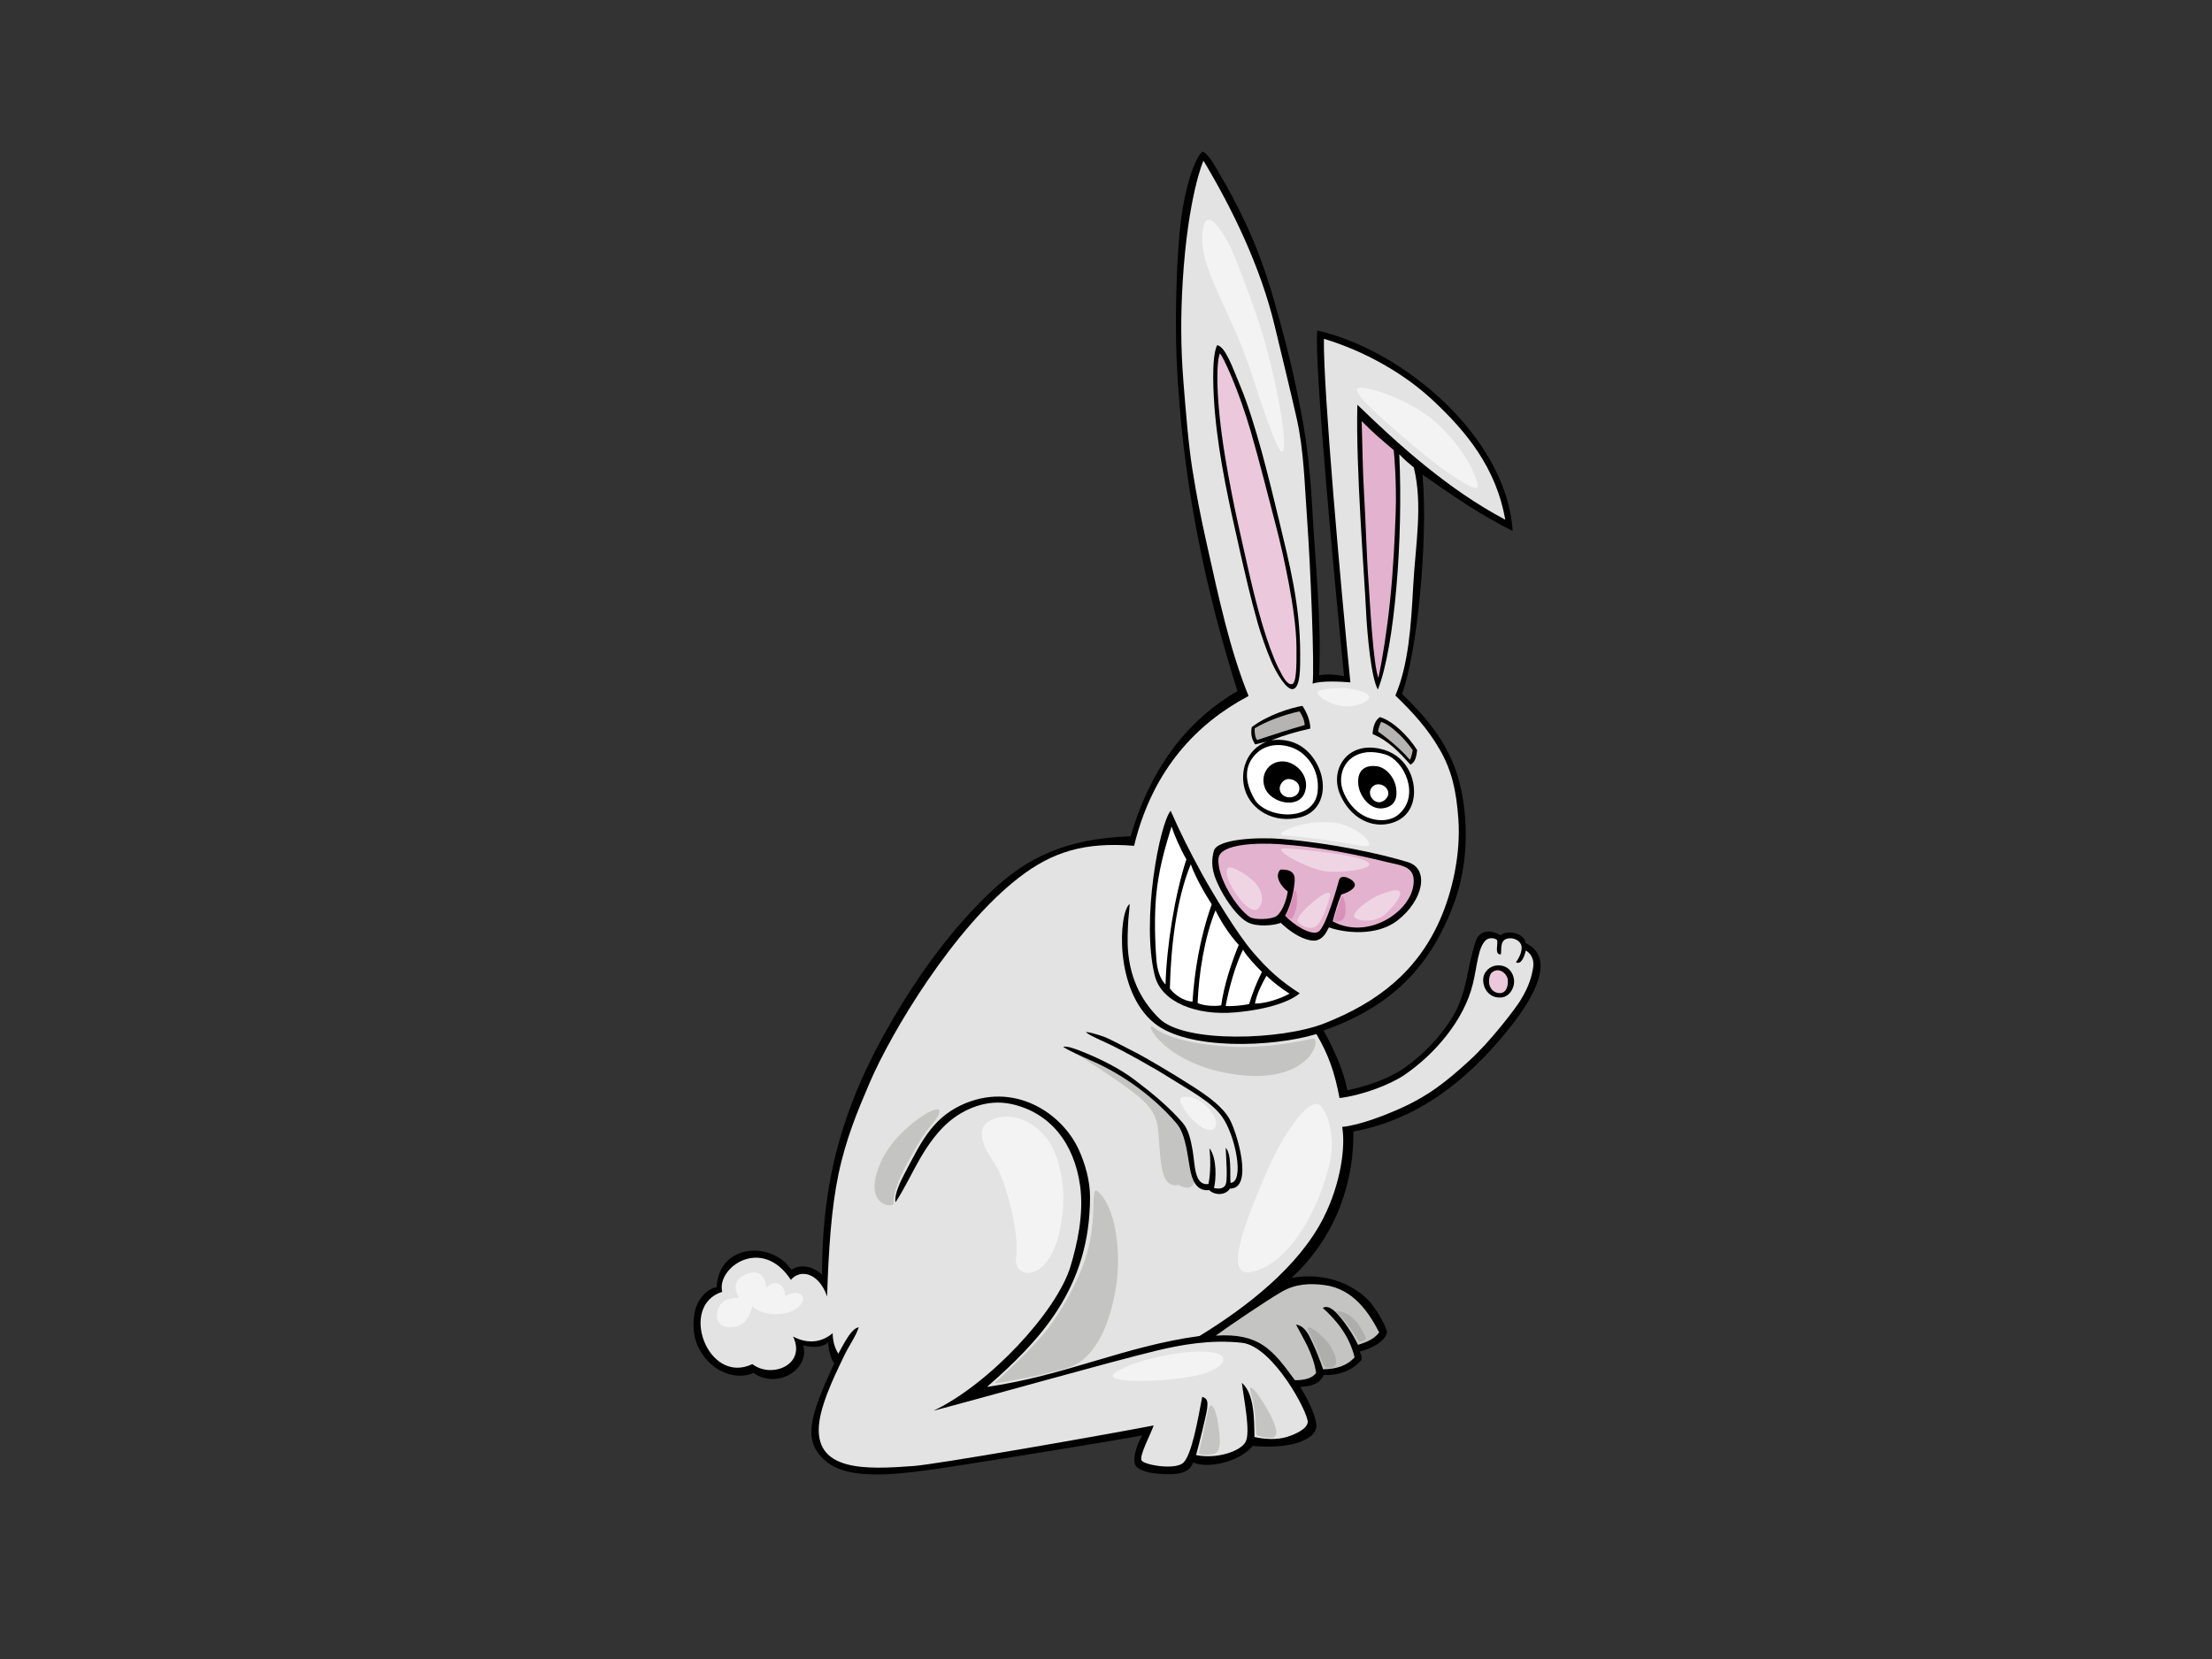 <?xml version="1.0" encoding="utf-8"?>
<!-- Generator: Adobe Illustrator 17.0.0, SVG Export Plug-In . SVG Version: 6.00 Build 0)  -->
<!DOCTYPE svg PUBLIC "-//W3C//DTD SVG 1.1//EN" "http://www.w3.org/Graphics/SVG/1.1/DTD/svg11.dtd">
<svg version="1.1" id="Layer_1" xmlns="http://www.w3.org/2000/svg" xmlns:xlink="http://www.w3.org/1999/xlink" x="0px" y="0px"
	 width="800px" height="600px" viewBox="0 0 800 600" enable-background="new 0 0 800 600" xml:space="preserve">
<rect x="0" y="0" width="800" height="600" fill="#333333" stroke="none"/>
<g>
	<path fill-rule="evenodd" clip-rule="evenodd" d="M440.985,62.735c13.588,22.999,18.009,39.424,21.586,52.325
		c3.576,12.899,5.266,20.168,7.868,33.37c2.6,13.203,3.64,25.315,4.354,38.76c0.715,13.447,3.269,38.185,2.277,57.051
		c2.895-0.577,6.196-0.249,9.037,0.303c-3.357-32.987-10.962-114.416-9.7-124.994c30.971,6.903,68.552,38.586,70.655,72.472
		c-11.406-5.672-20.818-12.143-32.595-20.371c2.102,23.505-1.891,64.246-7.393,79.313c7.462,7.326,14.192,14.641,18.678,25.609
		c4.488,10.969,6.772,31.135,0.56,48.837c-9.252,26.377-25.514,39.434-47.593,47.304c3.629,6.69,7.24,14.427,8.564,21.603
		c7.251-1.52,15.046-4.149,20.978-8.334c5.931-4.186,12.114-10.276,16.779-17.687c3.057-4.853,4.777-10.753,5.889-16.813
		c0.624-3.389,1.796-7.847,2.589-10.532c1.689-5.714,6.807-4.193,9.226-2.673c2.082-2.095,8.599-0.969,9.058,2.831
		c11.083,5.24,2.934,19.566-5.393,30.098c-12.267,15.518-30.511,33.195-56.96,38.02c0.358,16.553-5.4,37.432-22.369,52.926
		c12.178-2.125,22.137,2.278,27.829,8.1c2.142,2.192,5.994,8.327,6.729,11.459c-0.484,3.606-6.306,6.27-9.908,7.114
		c0.552,1.017,0.866,1.995,0.656,3.072c-3.015,3.27-7.147,5.583-13.576,5.391c-1.466,2.961-4.356,4.186-8.608,4.304
		c2.781,4.192,6.518,12.046,5.782,14.985c-1.141,4.555-10.094,7.54-22.921,6.364c-4.836,5.876-16.342,8.325-21.552,5.975
		c-1.451,4.303-6.414,4.506-12.093,4.114c-5.677-0.392-8.5-1.923-8.936-3.526c-0.847-3.123,1.105-7.835,2.627-10.382
		c-7.087,1.442-55.111,9.212-69.589,11.407c-18.16,2.759-36.176,5.2-44.779-2.027c-8.621-7.242-6.066-15.762,2.945-35.434
		c-1.344-2.006-2.01-4.651-2.153-7.644c-2.017,2.003-5.514,2.003-9.069,1.146c2.614,8.377-9.223,16.146-17.967,9.963
		c-4.304,2.047-11.299,1.169-16.41-4.217c-5.111-5.388-5.964-11.547-4.841-17.667c0.942-5.142,4.841-8.644,7.928-9.14
		c0.813-15.795,19.96-16.794,27.043-6.272c3.655-2.453,8.444-0.914,11.099,1.834c-0.07-37.941,9.184-66.101,29.236-98.573
		c8.881-14.382,19.927-28.902,32.393-40.514c12.376-11.528,25.912-18.678,49.974-19.541c7.711-26.435,21.892-42.82,38.62-52.498
		c-11.291-35.674-20.149-75.708-22.025-120.644c-0.624-14.961,0.056-37.986,1.616-49.916c1.562-11.933,4.876-22.046,7.736-24.529
		C437.017,55.466,439.498,60.217,440.985,62.735z"/>
	<path fill-rule="evenodd" clip-rule="evenodd" fill="#E3E3E3" d="M436.42,196.624c-2.27-10.199-3.537-16.707-5.188-26.935
		c-1.449-8.989-2.434-21.736-3.252-31.916c-0.974-12.145-0.97-23.937-0.24-35.919c1.867-30.58,7.387-43.721,7.523-43.721
		c10.317,17.221,20.636,38.256,25.786,59.892c2.595,10.907,5.306,21.782,7.873,33.095c2.652,11.693,2.889,23.911,3.835,37.043
		c1.205,16.765,2.687,52.932,1.972,59.108c3.045-1.152,10.045-0.777,13.653-0.485c-3.355-33.439-9.872-106.276-9.57-124.247
		c14.708,4.418,28.964,12.521,39.232,22.084c12.419,11.566,23.012,24.543,26.376,43.35c-20.49-10.836-38.364-26.897-53.504-41.588
		c-0.648,21.85,2.567,62.53,3.123,74.297c0.396,8.411,1.819,24.409,4.29,28.707c6.112-15.382,9.185-55.018,7.736-85.107
		c1.953,2.075,3.643,3.468,5.269,4.801c3.339,13.697,0.559,28.169-0.222,42.772c-0.783,14.627-1.724,28.636-6.46,39.675
		c6.483,6.275,11.694,12.002,16.055,19.56c4.291,7.437,5.979,14.658,6.729,25.072c0.922,12.81-2.219,26.27-6.449,36.039
		c-8.232,19.008-22.653,30.354-42.175,37.979c-15.214,5.943-50.25,7.252-59.489-1.772c-12.811-12.508-11.561-27.358-11.405-32.744
		c0.128-4.41,0.625-6.695,0.625-8.731c-3.906,2.91-5.747,31.179,8.907,43.08c12.186,9.897,42.576,8.771,58.642,3.976
		c4.516,7.606,6.76,14.471,8.361,23.13c7.537-0.836,18.077-4.677,23.428-8.322c10.894-7.424,21.612-19.692,24.83-33.095
		c1.618-6.735,1.831-13.206,4.746-15.741c0.969-0.845,3.036-0.89,3.993,0.055c0.436,1.325-1.087,5.329,1.353,5.156
		c0.335-1.438-0.453-4.843,2.08-5.63c2.531-0.788,5.118,0.787,5.4,2.673c0.282,1.886-0.843,4.192-2.029,5.779
		c2.026,1.194,3.21-2.584,3.548-4.207c1.744,0.839,3.149,3.193,2.7,5.972c-0.518,3.22-1.356,6.784-4.675,12.13
		c-1.915,3.085-10.69,14.641-18.307,21.598c-8.259,7.548-14.963,13.043-26.361,17.964c-4.311,1.861-13.181,5.456-19.745,6.115
		c1.262,7.054-0.445,20.398-6.73,32.84c-8.917,17.657-27.617,32.203-44.86,42.781c-26.947,3.623-48.41,14.303-76.852,18.409
		c18.733-16.467,37.322-35.445,37.255-68.798c-0.013-5.876-1.817-12.04-4.037-16.924c-6.16-13.553-23.733-25.015-42.595-16.168
		c-10.913,5.118-15.028,14.568-20.187,24.257c-1.643,3.081-4.072,8.025-3.526,10.852c2.96-4.386,6.437-11.686,9.211-16.39
		c2.767-4.691,6.21-9.476,10.35-12.917c4.865-4.045,13.143-8.297,22.563-6.171c13.661,3.085,22.458,13.921,24.631,29.5
		c1.421,10.18-1.061,21.266-3.518,29.308c-4.944,16.178-29.195,42.385-49.472,52.056c17.854-4.661,63.479-17.596,80.797-21.761
		c8.342-2.003,19.376-4.077,30.731-2.804c11.356,1.274,24.175,25.623,23.784,28.771c-0.317,2.531-4.804,4.435-7.471,5.263
		c-3.643,1.138-8.162,0.87-11.791,0.048c-0.107-6.952-0.087-15.683-4.559-19.601c0.668,5.694,3.296,18.033,1.298,21.462
		c-1.996,3.429-10.511,6.17-17.852,4.672c1.227-4.585,3.661-14.269,3.975-16.718c0.316-2.449,0.235-3.79-1.755-4.341
		c-1.504,7.768-3.817,21.578-7.077,24.025c-3.259,2.449-13.773,0.588-14.824-0.978c-1.052-1.568,3.258-9.501,4.34-12.703
		c-20.723,3.976-78.546,14.052-86.806,14.664c-17.057,1.269-36.591,2.239-34.114-15.982c1.142-8.415,7.25-20.141,8.865-23.648
		c1.614-3.509,4.437-7.393,5.38-10.526c-2.422,0.375-4.573,4.385-7.381,9.54c-1.499-2.397-2.036-5.156-2.036-7.412
		c-4.034,3.384-9.011,4.01-14.317,1.207c4.904,10.196-7.742,15.334-14.738,9.966c-16.139,7.747-26.766-21.197-10.898-26.136
		c-2.147-8.844,14.397-20.37,24.829-4.325c3.394-4.05,10.149-2.638,13.107,6.008c0.537-17.291,1.6-32.208,4.089-44.098
		c2.756-13.164,7.029-23.171,11.215-32.991c7.969-18.693,30.54-56.227,54.073-74.411c12.095-9.346,23.755-12.93,41.647-11.495
		c6.785-27.873,22.924-44.398,41.402-54.178C444.784,234.992,440.799,216.283,436.42,196.624z"/>
	<path fill-rule="evenodd" clip-rule="evenodd" d="M448.612,139.725c5.382,12.888,10.546,34.219,13.953,48.385
		c3.767,15.662,7.667,30.729,7.667,48.364c0,4.881,0.141,12.13-2.591,12.734c-2.29,0.509-5.982-5.752-7.737-9.748
		c-1.757-3.998-3.77-9.742-4.944-13.81c-2.599-9.03-4.832-18.856-6.832-27.711c-3.275-14.502-7.195-31.596-8.701-48.419
		c-0.558-6.236-1.447-20.264,0.771-24.685C443.218,125.416,445.667,132.671,448.612,139.725z"/>
	<path fill-rule="evenodd" clip-rule="evenodd" fill="#C4C4C3" d="M432.117,427.154c0,0-0.738,2.574-2.765,2.404
		c-2.027-0.173-3.135-1.031-3.135-1.031s-2.398,0.857-4.24-1.373c-1.845-2.233-2.397-8.071-2.767-14.085
		c-0.368-6.01-0.368-10.131-6.452-15.628c-6.086-5.497-23.786-16.49-23.786-16.49s9.22,2.751,20.098,9.619
		c10.878,6.87,17.885,14.942,19.546,19.235c1.657,4.294,2.025,11.337,2.397,13.054C431.379,424.578,432.117,427.154,432.117,427.154
		z"/>
	<path fill-rule="evenodd" clip-rule="evenodd" fill="#EBC8DC" d="M441.179,127.844c-1.38,3.216-1.48,16.914,1.886,37.303
		c1.347,8.159,3.289,18.069,4.66,24.141c2.946,13.042,5.442,25.173,8.866,36.71c1.585,5.338,3.833,11.764,5.719,15.52
		c1.887,3.753,3.186,6.055,4.877,5.934c1.69-0.121,1.766-6.581,1.701-13.484c-0.067-6.904-1.39-15.621-2.691-22.552
		c-1.392-7.414-3.146-15.267-4.976-22.178c-2.347-8.86-5.423-21.309-8.823-33.056C448.039,141.125,442.283,128.632,441.179,127.844z
		"/>
	<path fill-rule="evenodd" clip-rule="evenodd" fill="#E3B2CE" d="M492.478,152.308c0.29,8.999,0.321,17.616,0.869,26.641
		c0.679,11.101,0.809,20.881,1.668,32.592c0.391,5.332,1.594,28.96,3.51,33.67c1.375-6.461,3.081-16.947,4.228-28.041
		c1.116-10.828,1.686-22.224,2.014-31.735c0.387-11.21-0.572-21.424-0.715-22.649C499.891,159.272,496.511,156.426,492.478,152.308z
		"/>
	<path fill-rule="evenodd" clip-rule="evenodd" d="M452.695,262.996c5.522-4.313,14.293-7.072,18.345-7.713
		c1.604,2.404,2.85,5.391,2.85,8.211c-4.808,1.078-9.261,2.323-14.069,4.232c8.28-1.08,13.891,3.233,16.829,9.288
		c3.584,7.383,1.915,16.457-6.412,18.581c-9.44,2.405-17.862-2.622-20.037-10.12c-1.913-6.605,0.624-14.437,7.927-17.254
		c-1.781,0.416-3.474,0.83-4.186,0.997C452.827,267.488,452.251,265.817,452.695,262.996z"/>
	<path fill-rule="evenodd" clip-rule="evenodd" fill="#B5B4B3" d="M453.765,263.409c-0.09,1.576,0.178,3.402,0.89,4.231
		c5.966-1.989,12.111-3.981,17.188-5.391c0-1.657-0.89-3.649-1.869-4.977C464.184,258.515,457.86,260.92,453.765,263.409z"/>
	<path fill-rule="evenodd" clip-rule="evenodd" d="M499.09,259.346c4.674,1.372,10.331,6.969,13.437,11.927
		c-0.167,1.676-0.566,4.488-2.423,5.264c-3.888-4.254-7.698-8.542-13.683-11.053C496.51,263.162,497.265,260.404,499.09,259.346z"/>
	<path fill-rule="evenodd" clip-rule="evenodd" fill="#B5B4B3" d="M509.867,274.774c0.672-0.78,1.067-3.484,1.067-3.484
		s-1.958-2.903-4.808-5.639c-2.677-2.573-4.897-4.065-6.59-4.564c-0.89,1.578-1.157,3.485-1.157,3.485
		S505.324,269.382,509.867,274.774z"/>
	<path fill-rule="evenodd" clip-rule="evenodd" d="M484.754,287.548c-3.777-8.444,1.604-18.167,12.201-17.088
		c10.596,1.079,14.854,9.775,14.426,16.756c-0.355,5.806-3.857,9.942-10.062,10.866
		C495.172,298.995,488.316,295.513,484.754,287.548z"/>
	<path fill-rule="evenodd" clip-rule="evenodd" fill="#FFFFFF" d="M476.561,286.138c-1.161,11.543-18.789,9.87-22.796,2.986
		c-4.008-6.886-3.484-12.298,0.211-16.228c2.489-2.646,6.824-4.51,12.613-2.768C472.376,271.871,477.362,278.176,476.561,286.138z"
		/>
	<path fill-rule="evenodd" clip-rule="evenodd" fill="#FFFFFF" d="M505.77,294.598c-3.741,3.151-10.338,2.535-14.784-1.077
		c-3.448-2.801-5.81-7.44-5.966-10.699c-0.357-7.467,6.057-13.024,16.03-9.956C507.784,274.939,513.897,287.753,505.77,294.598z"/>
	<path fill-rule="evenodd" clip-rule="evenodd" d="M471.842,286.719c-2.314,6.054-12.2,3.65-14.337-1.66
		c-2.137-5.308,1.99-10.67,7.837-9.539C470.134,276.664,473.755,281.712,471.842,286.719z"/>
	<path fill-rule="evenodd" clip-rule="evenodd" d="M500.01,292.332c-3.745,0.434-6.867-2.734-8.132-6.029
		c-1.361-3.54-1.336-10.037,5.966-9.208c3.194,0.362,6.352,3.712,7.037,7.633C505.483,288.187,504.792,291.779,500.01,292.332z"/>
	<path fill-rule="evenodd" clip-rule="evenodd" fill="#FFFFFF" d="M466.054,281.741c-2.228,0-4.316,3.068-2.583,5.309
		c1.602,2.074,5.521,1.66,6.323-0.912C470.595,283.568,468.28,281.741,466.054,281.741z"/>
	<path fill-rule="evenodd" clip-rule="evenodd" fill="#FFFFFF" d="M500.961,289.209c3.55-3.219-1.96-7.55-4.719-4.562
		C493.769,287.319,497.666,292.194,500.961,289.209z"/>
	<path fill-rule="evenodd" clip-rule="evenodd" d="M434.603,315.837c4.265,7.791,13.011,22.092,18.397,28.362
		c5.383,6.27,9.766,10.36,17.051,15.049c-3.022,2.625-10.532,5.761-23.333,6.896c-14.134,1.252-26.693-3.733-29.07-13.264
		c-5.033-20.174,1.786-55,5.737-59.669C426.75,300.942,430.339,308.046,434.603,315.837z"/>
	<path fill-rule="evenodd" clip-rule="evenodd" fill="#FFFFFF" d="M421.526,356.065c0.42-14.101,3.348-32.396,7.544-45.276
		c-2.365-4.121-4.317-8.724-5.367-11.875c-2.502,8.084-4.704,15.869-5.543,24.833c-0.707,7.551-0.496,16.679,0.106,23.7
		C418.529,350.532,419.463,353.964,421.526,356.065z"/>
	<path fill-rule="evenodd" clip-rule="evenodd" d="M463.231,333.771c-2.579,0.946-8.594,1.602-12.074-0.258
		c-3.479-1.861-7.457-7.455-9.645-11.675c-2.187-4.223-4.063-8.444-2.501-14.118c1.203-4.365,16.117-5.018,24.663-4.292
		c17.994,1.527,35.494,5.309,45.494,8.368c7.921,2.421,5.624,13.825-3.749,21.104c-7.686,5.962-19.556,4.417-24.789,2.493
		c-0.993,1.871-1.93,3.91-4.274,4.636C474.013,340.758,468.778,339.082,463.231,333.771z"/>
	<path fill-rule="evenodd" clip-rule="evenodd" fill="#E3B2CE" d="M465.73,322.418c-1.918-1.373-5.163-5.343-2.664-7.897
		c2.816-0.18,5.007,0.62,5.165,3.093c0.156,2.476-1.066,9.417-3.438,13.536c2.792,3.165,9.375,7.423,12.03,5.823
		c2.657-1.602,6.876-16.447,7.5-18.776c0.627-2.328,5.157-0.289,5.627,1.456c0.469,1.747-2.68,3.217-4.879,3.894
		c-1.372,3.238-2.323,6.783-3.09,9.642c12.221,6.791,27.479-2.811,29.132-12.652c1.211-7.2-3.858-7.391-9.446-8.743
		c-12.03-2.911-24.189-5.484-39.003-6.488c-6.803-0.461-21.585-0.44-22.004,5.266c-0.51,6.92,6.799,18.096,11.304,21.059
		c1.729,1.138,7.828,0.974,9.704-0.334C463.543,329.987,465.237,325.912,465.73,322.418z"/>
	<path fill-rule="evenodd" clip-rule="evenodd" fill="#FFFFFF" d="M423.104,357.501c1.836,2.374,4.712,4.399,8.179,4.791
		c0.668-10.396,2.58-22.965,6.959-35.217c-2.931-4.551-6.136-10.393-7.576-14.514C425.407,325.228,423.418,342.746,423.104,357.501z
		"/>
	<path fill-rule="evenodd" clip-rule="evenodd" fill="#FFFFFF" d="M439.613,329.234c-3.963,9.596-6.067,22.902-6.48,33.538
		c2.018,0.943,6.022,1.279,8.536,0.828c0.979-7.106,3.575-15.063,6.33-21.861C444.164,337.517,441.313,332.781,439.613,329.234z"/>
	<path fill-rule="evenodd" clip-rule="evenodd" fill="#FFFFFF" d="M449.542,343.479c-2.833,5.7-5.03,13.793-6.277,20.347
		c2.329,0.21,6.199-0.221,8.487-0.672c1.278-4.241,2.934-8.289,4.631-11.641C453.707,348.829,450.988,345.923,449.542,343.479z"/>
	<path fill-rule="evenodd" clip-rule="evenodd" d="M547.603,355.178c-0.118,2.622-1.896,5.173-4.261,5.518
		c-4.515,0.657-7.131-3.097-6.916-6.636c0.165-2.749,2.753-5.322,6.351-4.863C546.373,349.657,547.701,353.034,547.603,355.178z"/>
	<path fill-rule="evenodd" clip-rule="evenodd" fill="#EBC8DC" d="M545.327,354.514c-0.14-2.391-3.114-4.792-5.582-2.951
		c-0.982,0.729-1.152,2.009-1.216,3.22c-0.075,1.487,0.65,3.876,3.262,4.335C544.4,359.578,545.487,357.264,545.327,354.514z"/>
	<path fill-rule="evenodd" clip-rule="evenodd" fill="#FFFFFF" d="M458.028,352.902c-1.664,3.026-3.408,6.192-4.166,10.061
		c4.413-0.03,9.774-2.06,12.5-3.592C463.069,357.263,460.754,355.441,458.028,352.902z"/>
	<path fill-rule="evenodd" clip-rule="evenodd" d="M392.715,373.299c1.478,1.306,5.911,3.096,9.607,4.887
		c3.693,1.789,14.333,7.571,21.059,11.839c6.726,4.269,14.581,8.324,18.548,13.767c4.766,6.542,8.35,23.676,3.102,24.021
		c-0.296-3.166,0.519-10.393-1.748-12.692c0.123,3.742,0.935,12.277-0.247,13.724c-1.183,1.445-3.033,0.964-3.991,0.825
		c0.814-3.027,1.11-10.942-1.616-14.361c0.359,3.554,0.486,8.882-0.378,12.916c-5.248,0.688-4.81-7.166-5.74-12.276
		c-0.667-3.676-1.425-7.347-3.573-9.855c-4.875-5.696-11.204-10.897-17.511-15.655c-5.156-3.891-12.218-7.541-19.73-10.464
		c-1.284-0.499-4.581-1.788-5.985-1.376c1.995,1.376,6.284,3.278,10.419,5.095c11.3,4.958,22.393,13.012,30.587,22.589
		c3.611,4.22,4.07,13.062,5.104,17.605c1.033,4.545,3.103,6.953,6.695,6.519c2.022,2.015,5.94,1.948,7.49-0.53
		c8.819,0.087,2.438-20.581-0.074-25.055c-2.512-4.475-7.388-8.052-13.368-11.915c-7.673-4.957-17.866-10.832-19.956-11.901
		c-2.957-1.511-10.123-5.298-11.971-5.988C397.594,374.331,393.357,373.058,392.715,373.299z"/>
	<path fill-rule="evenodd" clip-rule="evenodd" fill="#C4C4C3" d="M439.7,483.048c15.956-0.985,20.621,5.229,28.617,16.124
		c3.345,0.047,6.409-0.71,7.671-2.669c-1.106-7.118-4.643-12.371-7.267-17.451c3.109,0.486,4.514,3.447,5.795,6.189
		c1.393,2.98,2.839,6.464,3.996,9.99c5.405-0.106,8.863-1.561,11.406-4.334c-1.938-7.722-6.32-13.168-11.508-17.862
		c2.105-1.314,4.657,1.421,5.856,2.82c2.606,3.04,5.284,7.131,6.862,10.527c3.146-0.95,5.995-2.188,7.671-4.513
		c-3.902-7.527-9.497-15.74-19.785-17.109c-4.963-0.66-10.282-0.578-15.537,2.457C458.219,470.255,445.249,479.027,439.7,483.048z"
		/>
	<path fill-rule="evenodd" clip-rule="evenodd" fill="#C4C4C3" d="M474.711,375.628c0,0-14.383,3.608-28.949,2.92
		c-14.566-0.687-23.97-3.436-28.394-6.872c-4.427-3.433,3.318,13.57,30.054,17.004C474.158,392.116,478.215,375.112,474.711,375.628
		z"/>
	<path fill-rule="evenodd" clip-rule="evenodd" fill="#C4C4C3" d="M390.63,460.301c-3.465,7.915-7.928,15.974-13.645,22.672
		c-5.715,6.697-17.332,17.344-17.332,17.344s15.488-2.232,26.553-5.665c11.063-3.437,15.611-18.259,17.332-28.684
		c2.211-13.395-0.185-29.369-6.269-34.864C393.43,427.637,398.375,442.612,390.63,460.301z"/>
	<path fill-rule="evenodd" clip-rule="evenodd" fill="#C4C4C3" d="M335.868,408.09c-2.403,2.735-7.744,12.192-9.957,17.003
		c-2.213,4.808-2.766,8.243-2.766,10.131c0,1.891-11.804,0.943-4.424-15.286C325.358,405.341,349.143,392.973,335.868,408.09z"/>
	<path fill-rule="evenodd" clip-rule="evenodd" fill="#C4C4C3" d="M452.803,505.285c1.205,3.78,1.557,13.358,1.557,13.587
		c0,0.227,2.868,1.296,5.572,1.067c2.705-0.228,1.804-3.357-0.245-7.709C457.638,507.88,449.852,496.05,452.803,505.285z"/>
	<path fill-rule="evenodd" clip-rule="evenodd" fill="#C4C4C3" d="M436.905,510.474c-0.552,2.728-3.033,13.972-3.278,14.809
		c-0.247,0.84,2.703,1.224,5.572,0.458c2.869-0.763,1.886-7.175,1.311-11.144C439.937,510.627,437.97,505.208,436.905,510.474z"/>
	<path fill-rule="evenodd" clip-rule="evenodd" fill="#AEAEAC" d="M473.721,482.512c0.862,1.606,3.43,7.204,4.232,9.38
		c0.802,2.177,1.095,3.126,3.504,2.72c2.408-0.409,2.262-3.262,0.073-7.204C479.34,483.462,470.362,476.258,473.721,482.512z"/>
	<path fill-rule="evenodd" clip-rule="evenodd" fill="#AEAEAC" d="M494.009,483.937c0.22,0.612-2.197,1.908-2.845,0.75
		c-0.257-0.46-1.752-3.062-3.796-5.713c-2.044-2.648-3.649-4.146-4.087-4.623c-0.438-0.477,4.671-0.271,8.029,4.623
		C492.377,480.531,493.665,482.977,494.009,483.937z"/>
	<path fill-rule="evenodd" clip-rule="evenodd" fill="#F3F3F3" d="M430.224,488.979c-7.118,0.568-20.033,3.054-26.605,7.275
		c-7.079,4.548,20.259,3.637,30.511,0.909C444.382,494.434,447.313,487.616,430.224,488.979z"/>
	<path fill-rule="evenodd" clip-rule="evenodd" fill="#F3F3F3" d="M380.918,415.542c-2.843-6.291-10.976-13.296-19.771-11.369
		c-8.298,1.82-7.323,8.186-1.708,16.142c4.164,5.904,9.275,25.012,8.054,34.331c-1.067,8.153,10.741,9.095,15.135-7.048
		C385.913,435.534,384.824,424.182,380.918,415.542z"/>
	<path fill-rule="evenodd" clip-rule="evenodd" fill="#F3F3F3" d="M435.839,399.626c-3.073-2.861-7.567-3.637-8.786-2.5
		c-1.221,1.136,2.928,7.729,7.809,10.685C439.745,410.767,442.675,405.993,435.839,399.626z"/>
	<path fill-rule="evenodd" clip-rule="evenodd" fill="#F3F3F3" d="M495.154,305.5c-0.341,1.362-5.193-0.06-10.252-0.908
		c-7.069-1.186-17.575-2.274-20.993-2.501c-3.416-0.228,6.59-5.911,18.551-4.548C489.462,298.342,495.636,303.577,495.154,305.5z"/>
	<path fill-rule="evenodd" clip-rule="evenodd" fill="#F3F3F3" d="M520.051,153.398c-7.69-7.162-20.991-12.505-27.339-13.188
		c-6.346-0.681,3.906,8.64,17.575,20.236c13.668,11.596,21.723,16.143,23.677,16.143
		C535.916,176.588,531.522,164.084,520.051,153.398z"/>
	<path fill-rule="evenodd" clip-rule="evenodd" fill="#F3F3F3" d="M463.666,163.402c2.562-1.035-1.809-24.165-6.103-39.335
		c-2.853-10.086-7.077-21.371-10.983-31.148c-1.979-4.954-10.494-21.599-11.716-8.64c-1.219,12.959,10.252,27.739,17.574,50.247
		C454.916,142.144,462.004,164.074,463.666,163.402z"/>
	<path fill-rule="evenodd" clip-rule="evenodd" fill="#F3F3F3" d="M488.318,249.116c-3.642-0.577-8.543-0.226-11.227,0.684
		c-2.684,0.908,4.15,5.682,10.006,5.682C492.956,255.481,501.255,251.163,488.318,249.116z"/>
	<path fill-rule="evenodd" clip-rule="evenodd" fill="#F3F3F3" d="M277.183,465.791c0,0-0.128-7.299-6.591-5.231
		c-7.81,2.501-3.174,8.869-3.174,8.869s-5.858-0.685-7.567,3.635c-1.707,4.32,0.491,7.732,5.859,6.822
		c5.369-0.911,6.346-7.503,6.346-7.503s2.93,3.637,10.983,2.729c4.854-0.547,8.545-4.32,7.081-6.368c-1.843-2.573-6.103,0-6.103,0
		s0.04-3.182-2.198-4.32C279.136,463.062,277.183,465.791,277.183,465.791z"/>
	<path fill-rule="evenodd" clip-rule="evenodd" fill="#F3F3F3" d="M480.996,420.318c1.898-8.336-0.244-16.368-3.174-20.234
		c-2.928-3.864-11.959,5.458-20.748,26.146c-8.785,20.69-14.4,37.061-2.928,33.424C467.938,455.279,477.577,435.325,480.996,420.318
		z"/>
	<path fill-rule="evenodd" clip-rule="evenodd" fill="#EFD5E4" d="M486.834,309.383c-4.509-0.86-16.877-2.395-22.181-2.545
		c-5.303-0.149,6.75,6.587,13.501,8.083C484.905,316.419,507.246,313.277,486.834,309.383z"/>
	<path fill-rule="evenodd" clip-rule="evenodd" fill="#EFD5E4" d="M499.369,323.455c-4.204,1.68-9.643,5.838-9.643,7.787
		c0,1.946,7.394,2.844,11.252-0.599C504.835,327.198,511.745,318.517,499.369,323.455z"/>
	<path fill-rule="evenodd" clip-rule="evenodd" fill="#EFD5E4" d="M480.887,324.653c-0.657,2.197-2.894,9.284-5.143,10.479
		c-2.251,1.197-4.982-0.148-6.43-1.946C467.868,331.389,482.814,318.217,480.887,324.653z"/>
	<path fill-rule="evenodd" clip-rule="evenodd" fill="#EFD5E4" d="M454.688,320.164c-1.908-2.71-7.231-5.99-9.482-6.439
		c-2.251-0.448-2.251,3.291,1.447,8.982c3.695,5.69,6.427,6.735,7.713,6.288C455.653,328.546,458.065,324.955,454.688,320.164z"/>
	<path fill-rule="evenodd" clip-rule="evenodd" fill="#D891B8" d="M485.282,324.165c-0.133,0.262-1.465,3.754-1.915,5.386
		c-0.448,1.633-1.099,3.301-0.815,3.529c0.285,0.228,3.626,0.987,4.032-2.769C486.992,326.555,485.609,323.521,485.282,324.165z"/>
	<path fill-rule="evenodd" clip-rule="evenodd" fill="#D891B8" d="M467.73,323.672c-0.231,1.021-1.183,4.554-1.59,5.425
		c-0.407,0.873-1.018,1.858-1.018,1.858s0.775,1.062,1.425,1.403c0.653,0.344,1.833-1.555,2.362-4.513
		C469.44,324.886,468.707,319.348,467.73,323.672z"/>
</g>
</svg>
